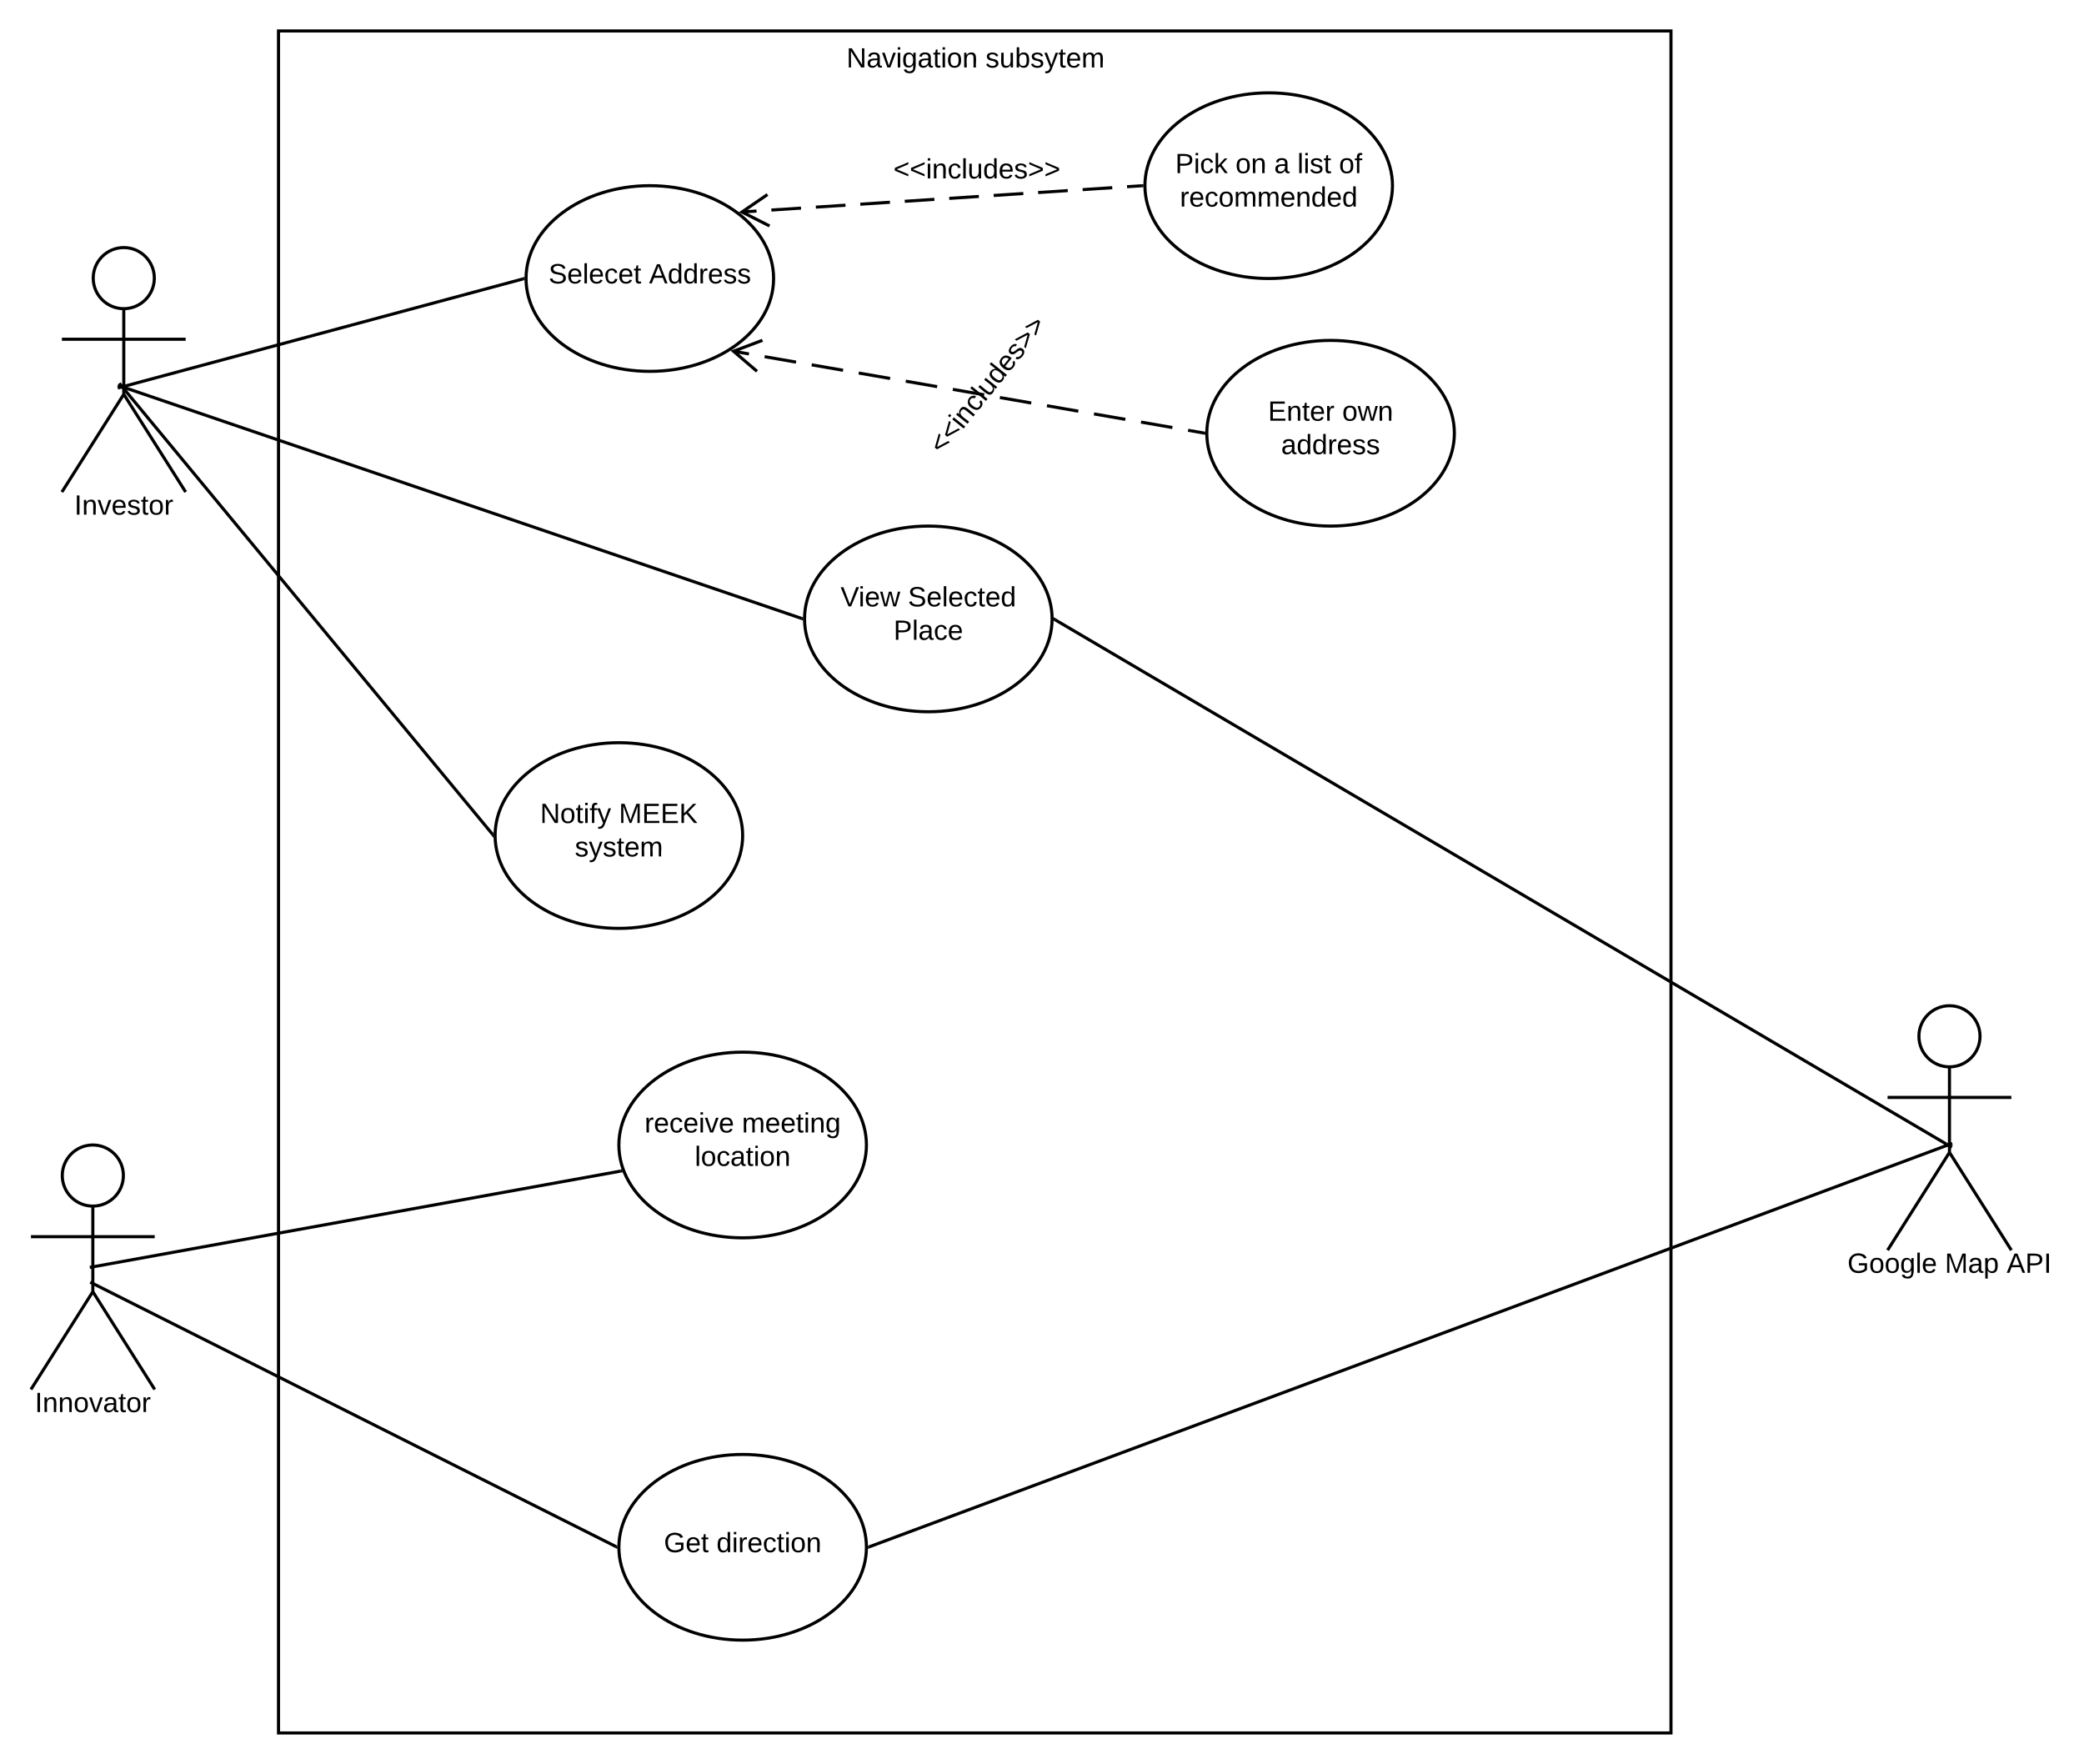 <svg xmlns="http://www.w3.org/2000/svg" xmlns:xlink="http://www.w3.org/1999/xlink" xmlns:lucid="lucid" width="1346.95" height="1140"><g transform="translate(-160 -100)" lucid:page-tab-id="OBaKrHC7xYu9"><path d="M0 0h1870.4v1323.2H0z" fill="#fff"/><path d="M259.75 279.75c0 10.9-8.84 19.75-19.75 19.75-10.9 0-19.75-8.84-19.75-19.75 0-10.9 8.84-19.75 19.75-19.75 10.9 0 19.75 8.84 19.75 19.75z" stroke="#000" stroke-width="2" fill="#fff"/><path d="M240 299.5v55.3l40 63.2m-40-63.2L200 418m0-98.75h80" stroke="#000" stroke-width="2" fill="none"/><path d="M200 260h80v180h-80z" fill="none"/><use xlink:href="#a" transform="matrix(1,0,0,1,120,418) translate(88.025 14.6)"/><path d="M340 120h900v1100H340z" stroke="#000" stroke-width="2" fill-opacity="0"/><use xlink:href="#b" transform="matrix(1,0,0,1,348,128) translate(359.1 15.6)"/><use xlink:href="#c" transform="matrix(1,0,0,1,348,128) translate(448.95 15.6)"/><path d="M660 280c0 33.14-35.82 60-80 60s-80-26.86-80-60 35.82-60 80-60 80 26.86 80 60z" stroke="#000" stroke-width="2" fill="#fff"/><use xlink:href="#d" transform="matrix(1,0,0,1,500,220) translate(14.555 63.15)"/><use xlink:href="#e" transform="matrix(1,0,0,1,500,220) translate(79.505 63.15)"/><path d="M639.4 237.02l9.58-.63m9.58-.64l19.15-1.26m9.6-.62l19.15-1.26m9.57-.63l19.16-1.26m9.58-.63l19.15-1.25m9.6-.62l19.15-1.26m9.57-.63l19.16-1.25m9.58-.64l19.15-1.26m9.6-.62l19.15-1.26m9.57-.63l9.58-.63M656.06 225.72l-16.5 11.3 17.83 9.02" stroke="#000" stroke-width="2" fill="none"/><path d="M899 220v.4l.03.6-1 .06-.12-2 1.13-.06z"/><use xlink:href="#f" transform="matrix(1,0,0,1,737.44,200.906) translate(0 14.4)"/><path d="M1060 220c0 33.14-35.82 60-80 60s-80-26.86-80-60 35.82-60 80-60 80 26.86 80 60z" stroke="#000" stroke-width="2" fill="#fff"/><use xlink:href="#g" transform="matrix(1,0,0,1,900,160) translate(19.58 51.9)"/><use xlink:href="#h" transform="matrix(1,0,0,1,900,160) translate(58.53 51.9)"/><use xlink:href="#i" transform="matrix(1,0,0,1,900,160) translate(83.53 51.9)"/><use xlink:href="#j" transform="matrix(1,0,0,1,900,160) translate(98.53 51.9)"/><use xlink:href="#k" transform="matrix(1,0,0,1,900,160) translate(125.43 51.9)"/><use xlink:href="#l" transform="matrix(1,0,0,1,900,160) translate(22.58 73.5)"/><path d="M633.94 326.98l10.14 1.77m10.13 1.76l20.3 3.53m10.12 1.76l20.27 3.5m10.13 1.78l20.27 3.52m10.14 1.76l20.27 3.52m10.14 1.76l20.27 3.53m10.15 1.76l20.27 3.52m10.14 1.76l20.27 3.54m10.13 1.76l20.28 3.52m10.13 1.76l20.27 3.53m10.14 1.77l10.13 1.76M652.8 319.93L634.1 327l15.2 13" stroke="#000" stroke-width="2" fill="none"/><path d="M939.03 379l-.03 1v.4l.03.62-1.2-.2.33-1.98z"/><path d="M1100 380c0 33.14-35.82 60-80 60s-80-26.86-80-60 35.82-60 80-60 80 26.86 80 60z" stroke="#000" stroke-width="2" fill="#fff"/><use xlink:href="#m" transform="matrix(1,0,0,1,940,320) translate(39.555 51.9)"/><use xlink:href="#n" transform="matrix(1,0,0,1,940,320) translate(87.505 51.9)"/><use xlink:href="#o" transform="matrix(1,0,0,1,940,320) translate(48.03 73.5)"/><path d="M750.68 385.94l74.06-91.73 24.58 19.86-74.06 91.73z" fill="#fff" fill-opacity="0"/><use xlink:href="#p" transform="matrix(0.628,-0.778,0.778,0.628,757.708,385.194) translate(0 14.4)"/><path d="M840 500c0 33.14-35.82 60-80 60s-80-26.86-80-60 35.82-60 80-60 80 26.86 80 60z" stroke="#000" stroke-width="2" fill="#fff"/><use xlink:href="#q" transform="matrix(1,0,0,1,680,440) translate(23.255 51.9)"/><use xlink:href="#r" transform="matrix(1,0,0,1,680,440) translate(66.805 51.9)"/><use xlink:href="#s" transform="matrix(1,0,0,1,680,440) translate(57.53 73.5)"/><path d="M640 640c0 33.14-35.82 60-80 60s-80-26.86-80-60 35.82-60 80-60 80 26.86 80 60z" stroke="#000" stroke-width="2" fill="#fff"/><use xlink:href="#t" transform="matrix(1,0,0,1,480,580) translate(29.08 51.9)"/><use xlink:href="#u" transform="matrix(1,0,0,1,480,580) translate(79.98 51.9)"/><use xlink:href="#v" transform="matrix(1,0,0,1,480,580) translate(51.53 73.5)"/><path d="M239.64 350.77l238.72 288.46M239.65 350.8l-2.56-3.1" stroke="#000" stroke-width="2" fill="none"/><path d="M479 640v.4l.05 1.23-1.47-1.78 1.46-1.22z"/><path d="M239.95 350.32l438.1 149.36M239.97 350.33l-3.8-1.3" stroke="#000" stroke-width="2" fill="none"/><path d="M679.03 498.95L679 500v.4l.03.67-1.32-.45.65-1.9z"/><path d="M239.97 349.74l258.06-69.48M240 349.73l-3.9 1.05" stroke="#000" stroke-width="2" fill="none"/><path d="M499 280v.4l.03.63-.76.2-.52-1.93 1.28-.34z"/><path d="M239.75 859.75c0 10.9-8.84 19.75-19.75 19.75-10.9 0-19.75-8.84-19.75-19.75 0-10.9 8.84-19.75 19.75-19.75 10.9 0 19.75 8.84 19.75 19.75z" stroke="#000" stroke-width="2" fill="#fff"/><path d="M220 879.5v55.3l40 63.2m-40-63.2L180 998m0-98.75h80" stroke="#000" stroke-width="2" fill="none"/><path d="M180 840h80v180h-80z" fill="none"/><use xlink:href="#w" transform="matrix(1,0,0,1,100,998) translate(82.525 14.6)"/><path d="M720 840c0 33.14-35.82 60-80 60s-80-26.86-80-60 35.82-60 80-60 80 26.86 80 60z" stroke="#000" stroke-width="2" fill="#fff"/><use xlink:href="#x" transform="matrix(1,0,0,1,560,780) translate(16.605 51.9)"/><use xlink:href="#y" transform="matrix(1,0,0,1,560,780) translate(79.505 51.9)"/><use xlink:href="#z" transform="matrix(1,0,0,1,560,780) translate(49.055 73.5)"/><path d="M720 1100c0 33.14-35.82 60-80 60s-80-26.86-80-60 35.82-60 80-60 80 26.86 80 60z" stroke="#000" stroke-width="2" fill="#fff"/><use xlink:href="#A" transform="matrix(1,0,0,1,560,1040) translate(29.08 63.15)"/><use xlink:href="#B" transform="matrix(1,0,0,1,560,1040) translate(63.08 63.15)"/><path d="M221.98 918.4l339.13-61.53M222 918.4l-3.95.7" stroke="#000" stroke-width="2" fill="none"/><path d="M562.44 857.65l-1.18.2-.36-1.96.84-.16z"/><path d="M221.9 930.45l336.2 169.1M221.92 930.46l-3.6-1.8" stroke="#000" stroke-width="2" fill="none"/><path d="M559.03 1098.9l-.03 1.1v.4l.03.73-1.4-.7.9-1.78z"/><path d="M1439.75 769.75c0 10.9-8.84 19.75-19.75 19.75-10.9 0-19.75-8.84-19.75-19.75 0-10.9 8.84-19.75 19.75-19.75 10.9 0 19.75 8.84 19.75 19.75z" stroke="#000" stroke-width="2" fill="#fff"/><path d="M1420 789.5v55.3l40 63.2m-40-63.2l-40 63.2m0-98.75h80" stroke="#000" stroke-width="2" fill="none"/><path d="M1380 750h80v180h-80z" fill="none"/><g><use xlink:href="#C" transform="matrix(1,0,0,1,1300,908) translate(54.05 14.6)"/><use xlink:href="#D" transform="matrix(1,0,0,1,1300,908) translate(117 14.6)"/><use xlink:href="#E" transform="matrix(1,0,0,1,1300,908) translate(156.95 14.6)"/></g><path d="M1418.06 840.35l-696.12 259.3M1418.04 840.36l3.77-1.4" stroke="#000" stroke-width="2" fill="none"/><path d="M722.3 1100.58l-1.33.5.03-1.07v-.4l-.03-.66.64-.24z"/><path d="M841.86 500.5l576.28 339" stroke="#000" stroke-width="2" fill="none"/><path d="M842.4 499.66l-1.02 1.72-.42-.24.04-1.13v-.4l-.03-.78z"/><path d="M1418.12 839.48l3.47 2.04" stroke="#000" stroke-width="2" fill="none"/><defs><path d="M33 0v-248h34V0H33" id="F"/><path d="M117-194c89-4 53 116 60 194h-32v-121c0-31-8-49-39-48C34-167 62-67 57 0H25l-1-190h30c1 10-1 24 2 32 11-22 29-35 61-36" id="G"/><path d="M108 0H70L1-190h34L89-25l56-165h34" id="H"/><path d="M100-194c63 0 86 42 84 106H49c0 40 14 67 53 68 26 1 43-12 49-29l28 8c-11 28-37 45-77 45C44 4 14-33 15-96c1-61 26-98 85-98zm52 81c6-60-76-77-97-28-3 7-6 17-6 28h103" id="I"/><path d="M135-143c-3-34-86-38-87 0 15 53 115 12 119 90S17 21 10-45l28-5c4 36 97 45 98 0-10-56-113-15-118-90-4-57 82-63 122-42 12 7 21 19 24 35" id="J"/><path d="M59-47c-2 24 18 29 38 22v24C64 9 27 4 27-40v-127H5v-23h24l9-43h21v43h35v23H59v120" id="K"/><path d="M100-194c62-1 85 37 85 99 1 63-27 99-86 99S16-35 15-95c0-66 28-99 85-99zM99-20c44 1 53-31 53-75 0-43-8-75-51-75s-53 32-53 75 10 74 51 75" id="L"/><path d="M114-163C36-179 61-72 57 0H25l-1-190h30c1 12-1 29 2 39 6-27 23-49 58-41v29" id="M"/><g id="a"><use transform="matrix(0.05,0,0,0.05,0,0)" xlink:href="#F"/><use transform="matrix(0.05,0,0,0.05,5,0)" xlink:href="#G"/><use transform="matrix(0.05,0,0,0.05,15,0)" xlink:href="#H"/><use transform="matrix(0.05,0,0,0.05,24,0)" xlink:href="#I"/><use transform="matrix(0.05,0,0,0.05,34,0)" xlink:href="#J"/><use transform="matrix(0.05,0,0,0.05,43,0)" xlink:href="#K"/><use transform="matrix(0.05,0,0,0.05,48,0)" xlink:href="#L"/><use transform="matrix(0.05,0,0,0.05,58,0)" xlink:href="#M"/></g><path d="M190 0L58-211 59 0H30v-248h39L202-35l-2-213h31V0h-41" id="N"/><path d="M141-36C126-15 110 5 73 4 37 3 15-17 15-53c-1-64 63-63 125-63 3-35-9-54-41-54-24 1-41 7-42 31l-33-3c5-37 33-52 76-52 45 0 72 20 72 64v82c-1 20 7 32 28 27v20c-31 9-61-2-59-35zM48-53c0 20 12 33 32 33 41-3 63-29 60-74-43 2-92-5-92 41" id="O"/><path d="M24-231v-30h32v30H24zM24 0v-190h32V0H24" id="P"/><path d="M177-190C167-65 218 103 67 71c-23-6-38-20-44-43l32-5c15 47 100 32 89-28v-30C133-14 115 1 83 1 29 1 15-40 15-95c0-56 16-97 71-98 29-1 48 16 59 35 1-10 0-23 2-32h30zM94-22c36 0 50-32 50-73 0-42-14-75-50-75-39 0-46 34-46 75s6 73 46 73" id="Q"/><g id="b"><use transform="matrix(0.05,0,0,0.05,0,0)" xlink:href="#N"/><use transform="matrix(0.05,0,0,0.05,12.95,0)" xlink:href="#O"/><use transform="matrix(0.05,0,0,0.05,22.95,0)" xlink:href="#H"/><use transform="matrix(0.05,0,0,0.05,31.95,0)" xlink:href="#P"/><use transform="matrix(0.05,0,0,0.05,35.9,0)" xlink:href="#Q"/><use transform="matrix(0.05,0,0,0.05,45.9,0)" xlink:href="#O"/><use transform="matrix(0.05,0,0,0.05,55.9,0)" xlink:href="#K"/><use transform="matrix(0.05,0,0,0.05,60.9,0)" xlink:href="#P"/><use transform="matrix(0.05,0,0,0.05,64.85,0)" xlink:href="#L"/><use transform="matrix(0.05,0,0,0.05,74.85,0)" xlink:href="#G"/></g><path d="M84 4C-5 8 30-112 23-190h32v120c0 31 7 50 39 49 72-2 45-101 50-169h31l1 190h-30c-1-10 1-25-2-33-11 22-28 36-60 37" id="R"/><path d="M115-194c53 0 69 39 70 98 0 66-23 100-70 100C84 3 66-7 56-30L54 0H23l1-261h32v101c10-23 28-34 59-34zm-8 174c40 0 45-34 45-75 0-40-5-75-45-74-42 0-51 32-51 76 0 43 10 73 51 73" id="S"/><path d="M179-190L93 31C79 59 56 82 12 73V49c39 6 53-20 64-50L1-190h34L92-34l54-156h33" id="T"/><path d="M210-169c-67 3-38 105-44 169h-31v-121c0-29-5-50-35-48C34-165 62-65 56 0H25l-1-190h30c1 10-1 24 2 32 10-44 99-50 107 0 11-21 27-35 58-36 85-2 47 119 55 194h-31v-121c0-29-5-49-35-48" id="U"/><g id="c"><use transform="matrix(0.05,0,0,0.05,0,0)" xlink:href="#J"/><use transform="matrix(0.05,0,0,0.05,9,0)" xlink:href="#R"/><use transform="matrix(0.05,0,0,0.05,19,0)" xlink:href="#S"/><use transform="matrix(0.05,0,0,0.05,29,0)" xlink:href="#J"/><use transform="matrix(0.05,0,0,0.05,38,0)" xlink:href="#T"/><use transform="matrix(0.05,0,0,0.05,47,0)" xlink:href="#K"/><use transform="matrix(0.05,0,0,0.05,52,0)" xlink:href="#I"/><use transform="matrix(0.05,0,0,0.05,62,0)" xlink:href="#U"/></g><path d="M185-189c-5-48-123-54-124 2 14 75 158 14 163 119 3 78-121 87-175 55-17-10-28-26-33-46l33-7c5 56 141 63 141-1 0-78-155-14-162-118-5-82 145-84 179-34 5 7 8 16 11 25" id="V"/><path d="M24 0v-261h32V0H24" id="W"/><path d="M96-169c-40 0-48 33-48 73s9 75 48 75c24 0 41-14 43-38l32 2c-6 37-31 61-74 61-59 0-76-41-82-99-10-93 101-131 147-64 4 7 5 14 7 22l-32 3c-4-21-16-35-41-35" id="X"/><g id="d"><use transform="matrix(0.05,0,0,0.05,0,0)" xlink:href="#V"/><use transform="matrix(0.05,0,0,0.05,12,0)" xlink:href="#I"/><use transform="matrix(0.05,0,0,0.05,22,0)" xlink:href="#W"/><use transform="matrix(0.05,0,0,0.05,25.95,0)" xlink:href="#I"/><use transform="matrix(0.05,0,0,0.05,35.95,0)" xlink:href="#X"/><use transform="matrix(0.05,0,0,0.05,44.95,0)" xlink:href="#I"/><use transform="matrix(0.05,0,0,0.05,54.95,0)" xlink:href="#K"/></g><path d="M205 0l-28-72H64L36 0H1l101-248h38L239 0h-34zm-38-99l-47-123c-12 45-31 82-46 123h93" id="Y"/><path d="M85-194c31 0 48 13 60 33l-1-100h32l1 261h-30c-2-10 0-23-3-31C134-8 116 4 85 4 32 4 16-35 15-94c0-66 23-100 70-100zm9 24c-40 0-46 34-46 75 0 40 6 74 45 74 42 0 51-32 51-76 0-42-9-74-50-73" id="Z"/><g id="e"><use transform="matrix(0.05,0,0,0.05,0,0)" xlink:href="#Y"/><use transform="matrix(0.05,0,0,0.05,12,0)" xlink:href="#Z"/><use transform="matrix(0.05,0,0,0.05,22,0)" xlink:href="#Z"/><use transform="matrix(0.05,0,0,0.05,32,0)" xlink:href="#M"/><use transform="matrix(0.05,0,0,0.05,37.95,0)" xlink:href="#I"/><use transform="matrix(0.05,0,0,0.05,47.95,0)" xlink:href="#J"/><use transform="matrix(0.05,0,0,0.05,56.95,0)" xlink:href="#J"/></g><path d="M18-100v-36l175-74v27L42-118l151 64v27" id="aa"/><path d="M18-27v-27l151-64-151-65v-27l175 74v36" id="ab"/><g id="f"><use transform="matrix(0.05,0,0,0.05,0,0)" xlink:href="#aa"/><use transform="matrix(0.05,0,0,0.05,10.5,0)" xlink:href="#aa"/><use transform="matrix(0.05,0,0,0.05,21,0)" xlink:href="#P"/><use transform="matrix(0.05,0,0,0.05,24.95,0)" xlink:href="#G"/><use transform="matrix(0.05,0,0,0.05,34.95,0)" xlink:href="#X"/><use transform="matrix(0.05,0,0,0.05,43.95,0)" xlink:href="#W"/><use transform="matrix(0.05,0,0,0.05,47.9,0)" xlink:href="#R"/><use transform="matrix(0.05,0,0,0.05,57.9,0)" xlink:href="#Z"/><use transform="matrix(0.05,0,0,0.05,67.9,0)" xlink:href="#I"/><use transform="matrix(0.05,0,0,0.05,77.9,0)" xlink:href="#J"/><use transform="matrix(0.05,0,0,0.05,86.9,0)" xlink:href="#ab"/><use transform="matrix(0.05,0,0,0.05,97.4,0)" xlink:href="#ab"/></g><path d="M30-248c87 1 191-15 191 75 0 78-77 80-158 76V0H30v-248zm33 125c57 0 124 11 124-50 0-59-68-47-124-48v98" id="ac"/><path d="M143 0L79-87 56-68V0H24v-261h32v163l83-92h37l-77 82L181 0h-38" id="ad"/><g id="g"><use transform="matrix(0.05,0,0,0.05,0,0)" xlink:href="#ac"/><use transform="matrix(0.05,0,0,0.05,12,0)" xlink:href="#P"/><use transform="matrix(0.05,0,0,0.05,15.95,0)" xlink:href="#X"/><use transform="matrix(0.05,0,0,0.05,24.95,0)" xlink:href="#ad"/></g><g id="h"><use transform="matrix(0.05,0,0,0.05,0,0)" xlink:href="#L"/><use transform="matrix(0.05,0,0,0.05,10,0)" xlink:href="#G"/></g><use transform="matrix(0.05,0,0,0.05,0,0)" xlink:href="#O" id="i"/><g id="j"><use transform="matrix(0.05,0,0,0.05,0,0)" xlink:href="#W"/><use transform="matrix(0.05,0,0,0.05,3.95,0)" xlink:href="#P"/><use transform="matrix(0.05,0,0,0.05,7.9,0)" xlink:href="#J"/><use transform="matrix(0.05,0,0,0.05,16.9,0)" xlink:href="#K"/></g><path d="M101-234c-31-9-42 10-38 44h38v23H63V0H32v-167H5v-23h27c-7-52 17-82 69-68v24" id="ae"/><g id="k"><use transform="matrix(0.05,0,0,0.05,0,0)" xlink:href="#L"/><use transform="matrix(0.05,0,0,0.05,10,0)" xlink:href="#ae"/></g><g id="l"><use transform="matrix(0.05,0,0,0.05,0,0)" xlink:href="#M"/><use transform="matrix(0.05,0,0,0.05,5.95,0)" xlink:href="#I"/><use transform="matrix(0.05,0,0,0.05,15.95,0)" xlink:href="#X"/><use transform="matrix(0.05,0,0,0.05,24.95,0)" xlink:href="#L"/><use transform="matrix(0.05,0,0,0.05,34.95,0)" xlink:href="#U"/><use transform="matrix(0.05,0,0,0.05,49.9,0)" xlink:href="#U"/><use transform="matrix(0.05,0,0,0.05,64.85,0)" xlink:href="#I"/><use transform="matrix(0.05,0,0,0.05,74.85,0)" xlink:href="#G"/><use transform="matrix(0.05,0,0,0.05,84.85,0)" xlink:href="#Z"/><use transform="matrix(0.05,0,0,0.05,94.85,0)" xlink:href="#I"/><use transform="matrix(0.05,0,0,0.05,104.85,0)" xlink:href="#Z"/></g><path d="M30 0v-248h187v28H63v79h144v27H63v87h162V0H30" id="af"/><g id="m"><use transform="matrix(0.05,0,0,0.05,0,0)" xlink:href="#af"/><use transform="matrix(0.05,0,0,0.05,12,0)" xlink:href="#G"/><use transform="matrix(0.05,0,0,0.05,22,0)" xlink:href="#K"/><use transform="matrix(0.05,0,0,0.05,27,0)" xlink:href="#I"/><use transform="matrix(0.05,0,0,0.05,37,0)" xlink:href="#M"/></g><path d="M206 0h-36l-40-164L89 0H53L-1-190h32L70-26l43-164h34l41 164 42-164h31" id="ag"/><g id="n"><use transform="matrix(0.05,0,0,0.05,0,0)" xlink:href="#L"/><use transform="matrix(0.05,0,0,0.05,10,0)" xlink:href="#ag"/><use transform="matrix(0.05,0,0,0.05,22.95,0)" xlink:href="#G"/></g><g id="o"><use transform="matrix(0.05,0,0,0.05,0,0)" xlink:href="#O"/><use transform="matrix(0.05,0,0,0.05,10,0)" xlink:href="#Z"/><use transform="matrix(0.05,0,0,0.05,20,0)" xlink:href="#Z"/><use transform="matrix(0.05,0,0,0.05,30,0)" xlink:href="#M"/><use transform="matrix(0.05,0,0,0.05,35.95,0)" xlink:href="#I"/><use transform="matrix(0.05,0,0,0.05,45.95,0)" xlink:href="#J"/><use transform="matrix(0.05,0,0,0.05,54.95,0)" xlink:href="#J"/></g><g id="p"><use transform="matrix(0.05,0,0,0.05,0,0)" xlink:href="#aa"/><use transform="matrix(0.05,0,0,0.05,10.5,0)" xlink:href="#aa"/><use transform="matrix(0.05,0,0,0.05,21,0)" xlink:href="#P"/><use transform="matrix(0.05,0,0,0.05,24.95,0)" xlink:href="#G"/><use transform="matrix(0.05,0,0,0.05,34.95,0)" xlink:href="#X"/><use transform="matrix(0.05,0,0,0.05,43.95,0)" xlink:href="#W"/><use transform="matrix(0.05,0,0,0.05,47.9,0)" xlink:href="#R"/><use transform="matrix(0.05,0,0,0.05,57.9,0)" xlink:href="#Z"/><use transform="matrix(0.05,0,0,0.05,67.9,0)" xlink:href="#I"/><use transform="matrix(0.05,0,0,0.05,77.9,0)" xlink:href="#J"/><use transform="matrix(0.05,0,0,0.05,86.9,0)" xlink:href="#ab"/><use transform="matrix(0.05,0,0,0.05,97.4,0)" xlink:href="#ab"/></g><path d="M137 0h-34L2-248h35l83 218 83-218h36" id="ah"/><g id="q"><use transform="matrix(0.05,0,0,0.05,0,0)" xlink:href="#ah"/><use transform="matrix(0.05,0,0,0.05,11.65,0)" xlink:href="#P"/><use transform="matrix(0.05,0,0,0.05,15.6,0)" xlink:href="#I"/><use transform="matrix(0.05,0,0,0.05,25.6,0)" xlink:href="#ag"/></g><g id="r"><use transform="matrix(0.05,0,0,0.05,0,0)" xlink:href="#V"/><use transform="matrix(0.05,0,0,0.05,12,0)" xlink:href="#I"/><use transform="matrix(0.05,0,0,0.05,22,0)" xlink:href="#W"/><use transform="matrix(0.05,0,0,0.05,25.95,0)" xlink:href="#I"/><use transform="matrix(0.05,0,0,0.05,35.95,0)" xlink:href="#X"/><use transform="matrix(0.05,0,0,0.05,44.95,0)" xlink:href="#K"/><use transform="matrix(0.05,0,0,0.05,49.95,0)" xlink:href="#I"/><use transform="matrix(0.05,0,0,0.05,59.95,0)" xlink:href="#Z"/></g><g id="s"><use transform="matrix(0.05,0,0,0.05,0,0)" xlink:href="#ac"/><use transform="matrix(0.05,0,0,0.05,12,0)" xlink:href="#W"/><use transform="matrix(0.05,0,0,0.05,15.95,0)" xlink:href="#O"/><use transform="matrix(0.05,0,0,0.05,25.95,0)" xlink:href="#X"/><use transform="matrix(0.05,0,0,0.05,34.95,0)" xlink:href="#I"/></g><g id="t"><use transform="matrix(0.05,0,0,0.05,0,0)" xlink:href="#N"/><use transform="matrix(0.05,0,0,0.05,12.95,0)" xlink:href="#L"/><use transform="matrix(0.05,0,0,0.05,22.95,0)" xlink:href="#K"/><use transform="matrix(0.05,0,0,0.05,27.95,0)" xlink:href="#P"/><use transform="matrix(0.05,0,0,0.05,31.9,0)" xlink:href="#ae"/><use transform="matrix(0.05,0,0,0.05,36.9,0)" xlink:href="#T"/></g><path d="M240 0l2-218c-23 76-54 145-80 218h-23L58-218 59 0H30v-248h44l77 211c21-75 51-140 76-211h43V0h-30" id="ai"/><path d="M194 0L95-120 63-95V0H30v-248h33v124l119-124h40L117-140 236 0h-42" id="aj"/><g id="u"><use transform="matrix(0.05,0,0,0.05,0,0)" xlink:href="#ai"/><use transform="matrix(0.05,0,0,0.05,14.95,0)" xlink:href="#af"/><use transform="matrix(0.05,0,0,0.05,26.95,0)" xlink:href="#af"/><use transform="matrix(0.05,0,0,0.05,38.95,0)" xlink:href="#aj"/></g><g id="v"><use transform="matrix(0.05,0,0,0.05,0,0)" xlink:href="#J"/><use transform="matrix(0.05,0,0,0.05,9,0)" xlink:href="#T"/><use transform="matrix(0.05,0,0,0.05,18,0)" xlink:href="#J"/><use transform="matrix(0.05,0,0,0.05,27,0)" xlink:href="#K"/><use transform="matrix(0.05,0,0,0.05,32,0)" xlink:href="#I"/><use transform="matrix(0.05,0,0,0.05,42,0)" xlink:href="#U"/></g><g id="w"><use transform="matrix(0.05,0,0,0.05,0,0)" xlink:href="#F"/><use transform="matrix(0.05,0,0,0.05,5,0)" xlink:href="#G"/><use transform="matrix(0.05,0,0,0.05,15,0)" xlink:href="#G"/><use transform="matrix(0.05,0,0,0.05,25,0)" xlink:href="#L"/><use transform="matrix(0.05,0,0,0.05,35,0)" xlink:href="#H"/><use transform="matrix(0.05,0,0,0.05,44,0)" xlink:href="#O"/><use transform="matrix(0.05,0,0,0.05,54,0)" xlink:href="#K"/><use transform="matrix(0.05,0,0,0.05,59,0)" xlink:href="#L"/><use transform="matrix(0.05,0,0,0.05,69,0)" xlink:href="#M"/></g><g id="x"><use transform="matrix(0.05,0,0,0.05,0,0)" xlink:href="#M"/><use transform="matrix(0.05,0,0,0.05,5.95,0)" xlink:href="#I"/><use transform="matrix(0.05,0,0,0.05,15.95,0)" xlink:href="#X"/><use transform="matrix(0.05,0,0,0.05,24.95,0)" xlink:href="#I"/><use transform="matrix(0.05,0,0,0.05,34.95,0)" xlink:href="#P"/><use transform="matrix(0.05,0,0,0.05,38.9,0)" xlink:href="#H"/><use transform="matrix(0.05,0,0,0.05,47.9,0)" xlink:href="#I"/></g><g id="y"><use transform="matrix(0.05,0,0,0.05,0,0)" xlink:href="#U"/><use transform="matrix(0.05,0,0,0.05,14.95,0)" xlink:href="#I"/><use transform="matrix(0.05,0,0,0.05,24.95,0)" xlink:href="#I"/><use transform="matrix(0.05,0,0,0.05,34.95,0)" xlink:href="#K"/><use transform="matrix(0.05,0,0,0.05,39.95,0)" xlink:href="#P"/><use transform="matrix(0.05,0,0,0.05,43.9,0)" xlink:href="#G"/><use transform="matrix(0.05,0,0,0.05,53.9,0)" xlink:href="#Q"/></g><g id="z"><use transform="matrix(0.05,0,0,0.05,0,0)" xlink:href="#W"/><use transform="matrix(0.05,0,0,0.05,3.95,0)" xlink:href="#L"/><use transform="matrix(0.05,0,0,0.05,13.95,0)" xlink:href="#X"/><use transform="matrix(0.05,0,0,0.05,22.95,0)" xlink:href="#O"/><use transform="matrix(0.05,0,0,0.05,32.95,0)" xlink:href="#K"/><use transform="matrix(0.05,0,0,0.05,37.95,0)" xlink:href="#P"/><use transform="matrix(0.05,0,0,0.05,41.9,0)" xlink:href="#L"/><use transform="matrix(0.05,0,0,0.05,51.9,0)" xlink:href="#G"/></g><path d="M143 4C61 4 22-44 18-125c-5-107 100-154 193-111 17 8 29 25 37 43l-32 9c-13-25-37-40-76-40-61 0-88 39-88 99 0 61 29 100 91 101 35 0 62-11 79-27v-45h-74v-28h105v86C228-13 192 4 143 4" id="ak"/><g id="A"><use transform="matrix(0.05,0,0,0.05,0,0)" xlink:href="#ak"/><use transform="matrix(0.05,0,0,0.05,14,0)" xlink:href="#I"/><use transform="matrix(0.05,0,0,0.05,24,0)" xlink:href="#K"/></g><g id="B"><use transform="matrix(0.05,0,0,0.05,0,0)" xlink:href="#Z"/><use transform="matrix(0.05,0,0,0.05,10,0)" xlink:href="#P"/><use transform="matrix(0.05,0,0,0.05,13.95,0)" xlink:href="#M"/><use transform="matrix(0.05,0,0,0.05,19.9,0)" xlink:href="#I"/><use transform="matrix(0.05,0,0,0.05,29.9,0)" xlink:href="#X"/><use transform="matrix(0.05,0,0,0.05,38.9,0)" xlink:href="#K"/><use transform="matrix(0.05,0,0,0.05,43.9,0)" xlink:href="#P"/><use transform="matrix(0.05,0,0,0.05,47.85,0)" xlink:href="#L"/><use transform="matrix(0.05,0,0,0.05,57.85,0)" xlink:href="#G"/></g><g id="C"><use transform="matrix(0.05,0,0,0.05,0,0)" xlink:href="#ak"/><use transform="matrix(0.05,0,0,0.05,14,0)" xlink:href="#L"/><use transform="matrix(0.05,0,0,0.05,24,0)" xlink:href="#L"/><use transform="matrix(0.05,0,0,0.05,34,0)" xlink:href="#Q"/><use transform="matrix(0.05,0,0,0.05,44,0)" xlink:href="#W"/><use transform="matrix(0.05,0,0,0.05,47.95,0)" xlink:href="#I"/></g><path d="M115-194c55 1 70 41 70 98S169 2 115 4C84 4 66-9 55-30l1 105H24l-1-265h31l2 30c10-21 28-34 59-34zm-8 174c40 0 45-34 45-75s-6-73-45-74c-42 0-51 32-51 76 0 43 10 73 51 73" id="al"/><g id="D"><use transform="matrix(0.05,0,0,0.05,0,0)" xlink:href="#ai"/><use transform="matrix(0.05,0,0,0.05,14.95,0)" xlink:href="#O"/><use transform="matrix(0.05,0,0,0.05,24.95,0)" xlink:href="#al"/></g><g id="E"><use transform="matrix(0.05,0,0,0.05,0,0)" xlink:href="#Y"/><use transform="matrix(0.05,0,0,0.05,12,0)" xlink:href="#ac"/><use transform="matrix(0.05,0,0,0.05,24,0)" xlink:href="#F"/></g></defs></g></svg>